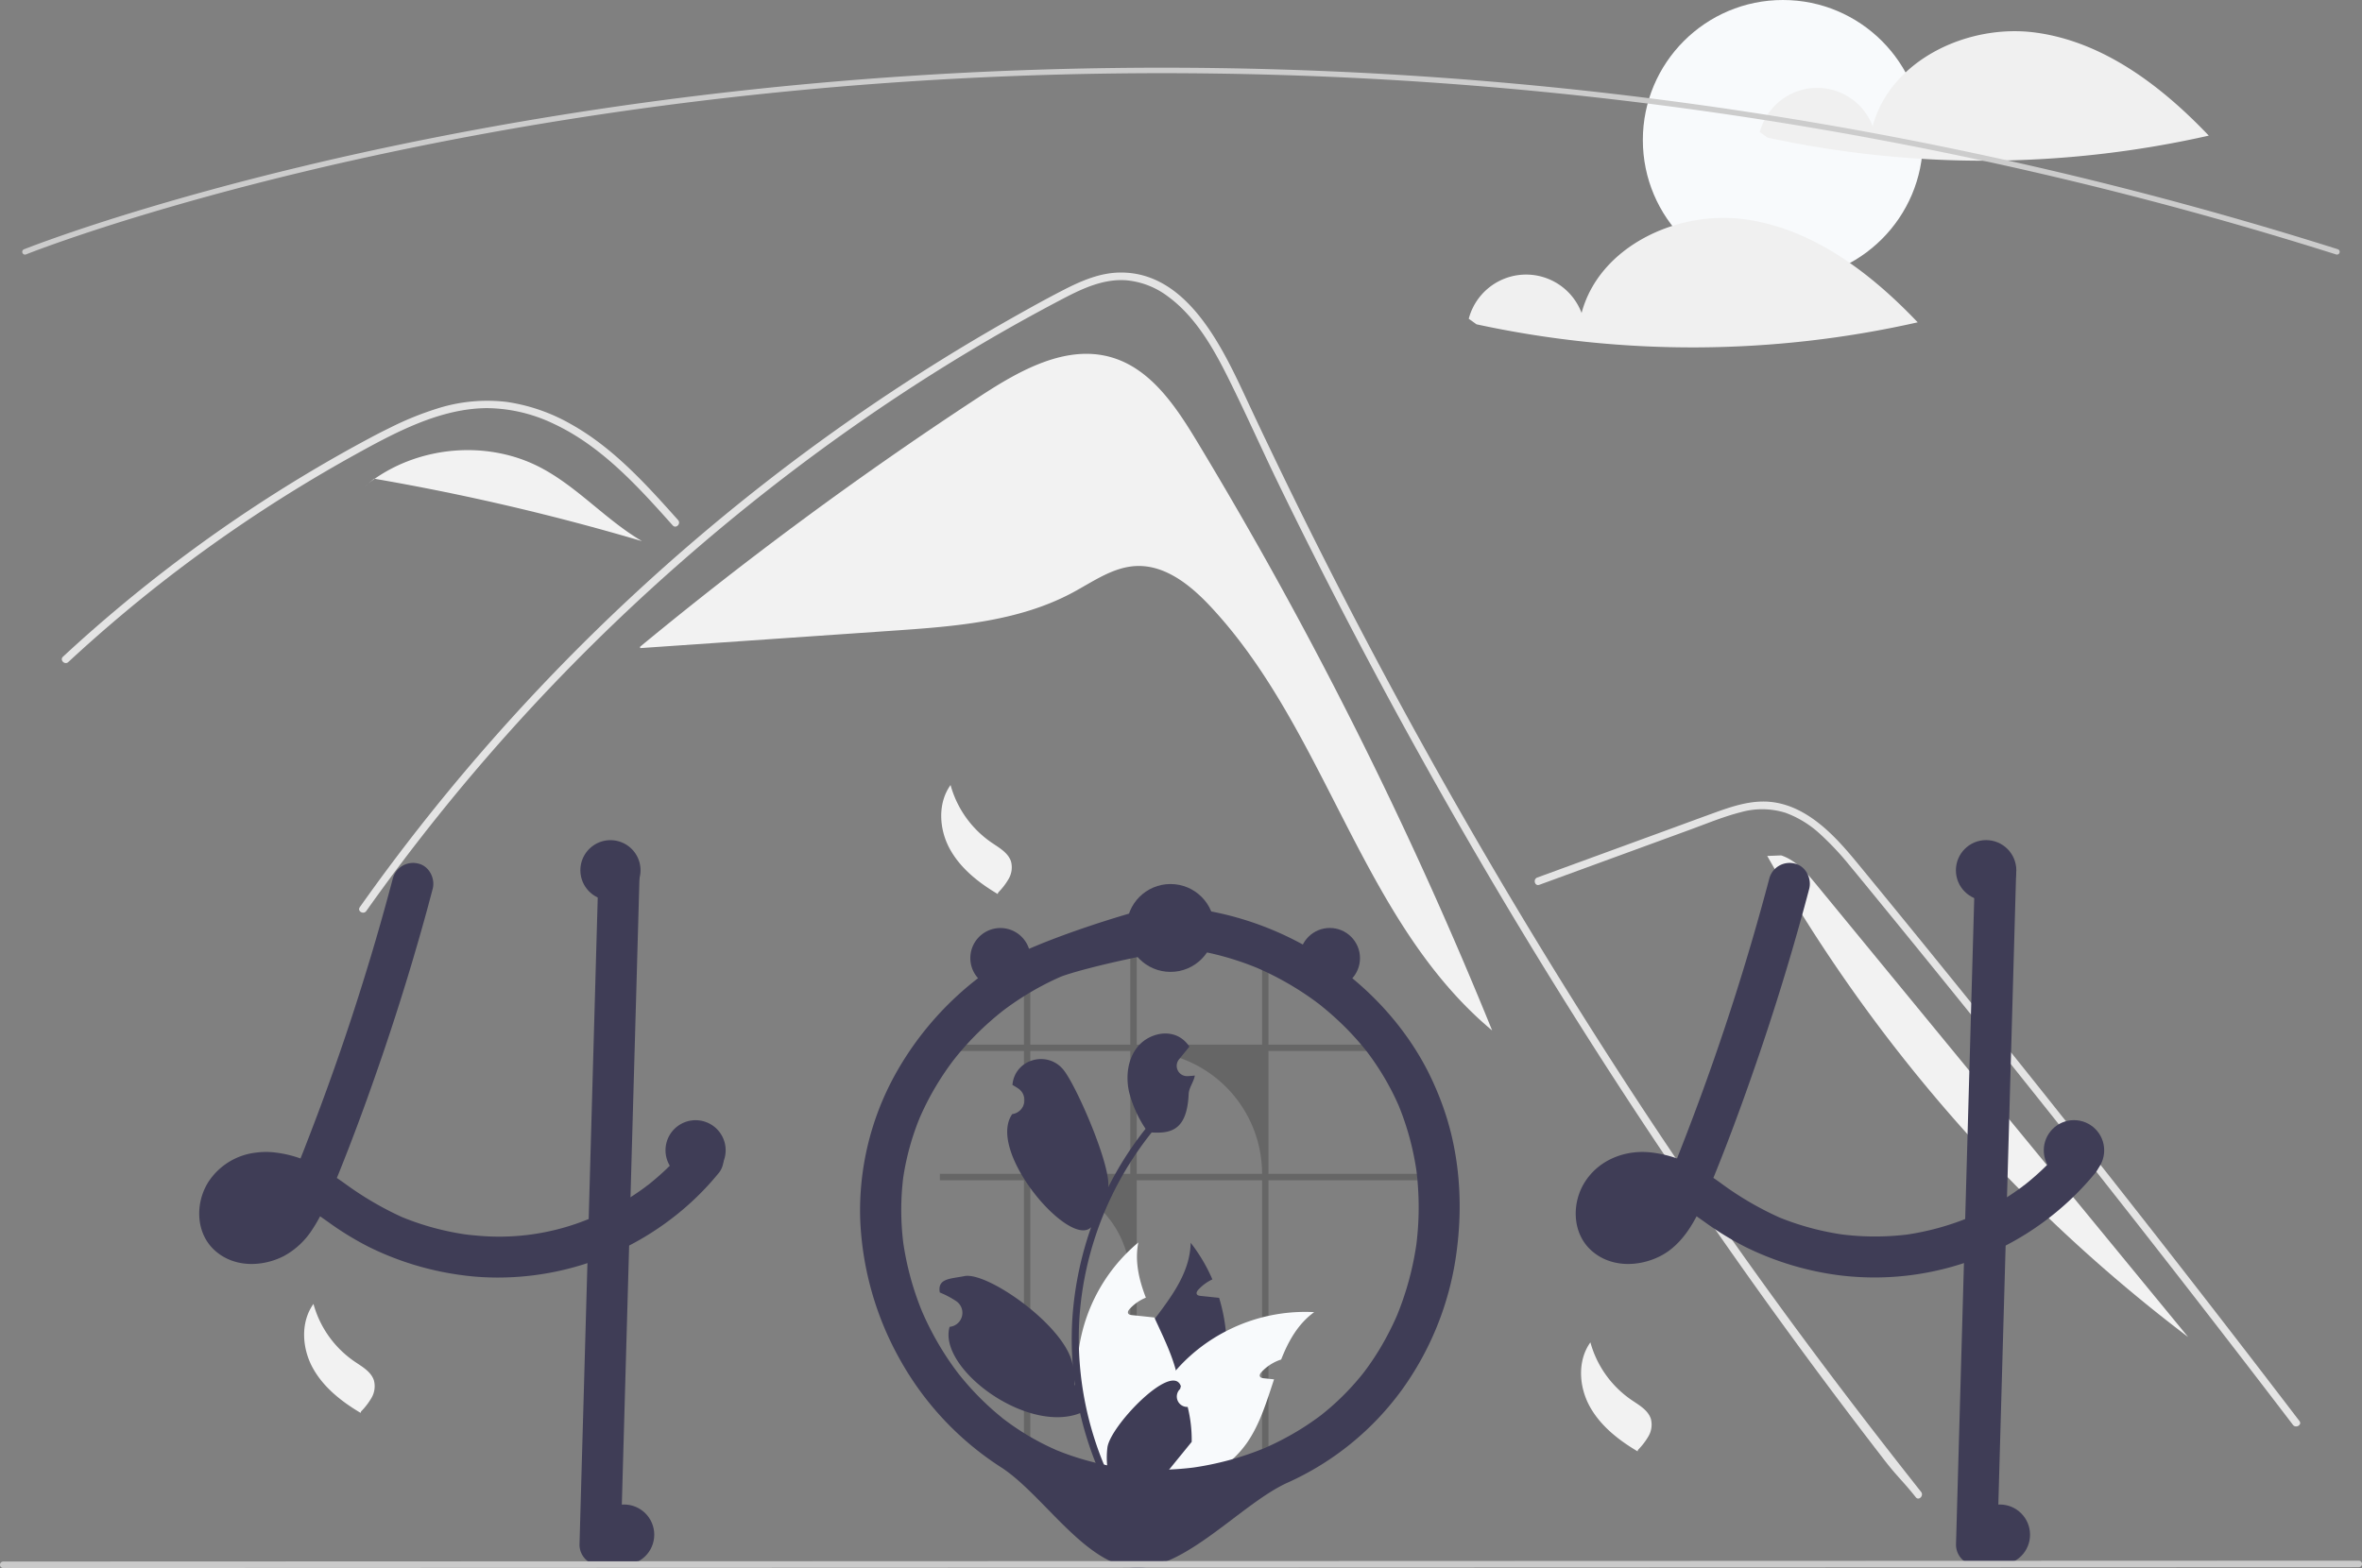<svg xmlns="http://www.w3.org/2000/svg" width="860.131" height="571.148" data-name="Layer 1"><rect width="100%" height="100%" fill="#808080" stroke="none"/><path fill="#f2f2f2" d="M435.735 160.527c-7.669-12.684-16.757-26.228-30.99-30.37-16.481-4.796-33.412 4.732-47.774 14.135a1392.157 1392.157 0 0 0-123.893 91.283l.043.493 92.451-6.376c22.265-1.535 45.296-3.283 64.972-13.816 7.467-3.996 14.745-9.335 23.206-9.707 10.511-.463 19.677 6.879 26.88 14.549 42.607 45.37 54.937 114.754 102.738 154.616a1516.995 1516.995 0 0 0-107.633-214.807Z"/><path fill="#e4e4e4" d="M697.636 545.355c-4.711-5.95-6.637-7.343-11.284-13.347q-56.765-73.417-106.708-151.793-33.924-53.23-64.483-108.504-14.549-26.278-28.3-52.969-10.67-20.695-20.864-41.638a841.984 841.984 0 0 1-5.711-12.009c-4.428-9.442-8.774-18.93-13.44-28.244-5.317-10.616-11.789-21.745-21.552-28.877a29.405 29.405 0 0 0-15.319-5.895c-7.948-.513-15.282 2.769-22.176 6.353-50.438 26.301-97.659 59.276-140.37 96.798A730.778 730.778 0 0 0 133.39 331.82c-1.009 1.44-3.393.064-2.375-1.384q6.01-8.498 12.257-16.813a734.817 734.817 0 0 1 187.6-174.986q18.248-11.825 37.182-22.542c6.362-3.603 12.752-7.16 19.251-10.497 6.372-3.272 13.137-6.215 20.416-6.325 24.77-.385 37.595 27.667 46.405 46.542q4.153 8.911 8.406 17.767 16.075 33.62 33.388 66.628 10.684 20.379 21.837 40.52 34.707 62.717 73.778 122.896c34.506 53.143 68.737 100.089 108.046 149.785 1.082 1.375-.852 3.337-1.944 1.943ZM244.982 191.378c-1.44-1.604-2.87-3.209-4.318-4.813-11.422-12.632-23.679-25.118-39.364-32.36a57.11 57.11 0 0 0-23.927-5.547c-8.562.028-16.932 2.274-24.843 5.418-3.74 1.494-7.399 3.19-11.001 4.996-4.116 2.072-8.16 4.281-12.183 6.51q-11.332 6.27-22.369 13.09-21.96 13.572-42.545 29.216-10.671 8.113-20.902 16.758-9.516 8.03-18.646 16.492c-1.302 1.201-3.245-.742-1.944-1.943a441.255 441.255 0 0 1 4.85-4.446q6.875-6.216 13.971-12.193 12.94-10.918 26.549-20.993 21.162-15.676 43.782-29.226 11.304-6.765 22.919-12.962a198.735 198.735 0 0 1 7.095-3.621 113.116 113.116 0 0 1 16.868-6.867 60.006 60.006 0 0 1 25.476-2.502 66.327 66.327 0 0 1 23.505 8.131c15.401 8.608 27.346 21.92 38.97 34.91 1.174 1.32-.76 3.272-1.943 1.952Z"/><path fill="#e4e4e4" d="m560.542 322.285 36.905-13.498 18.323-6.702c5.968-2.183 11.921-4.667 18.09-6.23a28.539 28.539 0 0 1 16.374.208 37.738 37.738 0 0 1 12.77 7.917 103.64 103.64 0 0 1 10.475 11.186c3.99 4.795 7.92 9.64 11.868 14.467q24.442 29.891 48.563 60.042 24.121 30.15 47.92 60.556 23.857 30.48 47.386 61.216 2.882 3.765 5.76 7.534c1.059 1.388 3.449.02 2.374-1.388q-23.702-31.045-47.735-61.835-24.092-30.864-48.516-61.466-24.425-30.601-49.179-60.937-6.167-7.558-12.354-15.099c-3.48-4.24-6.92-8.527-10.737-12.474-7.005-7.245-15.757-13.648-26.234-13.822-6.16-.102-12.121 1.853-17.844 3.923-6.17 2.232-12.325 4.506-18.486 6.76l-37.163 13.592-9.29 3.398c-1.65.603-.937 3.262.73 2.652Z"/><path fill="#f2f2f2" d="M196.443 170.1c-18.754-9.639-42.771-7.75-60.005 4.291a855.847 855.847 0 0 1 97.37 22.726c-13.282-7.784-23.672-19.98-37.365-27.017ZM136.253 174.358l-3.61 2.935a53.444 53.444 0 0 1 3.795-2.902c-.062-.01-.123-.022-.185-.033ZM661.615 322.42c-3.633-4.422-7.56-9.052-12.994-10.849l-5.073.2a575.436 575.436 0 0 0 153.267 175.221l-135.2-164.572ZM346.15 285.94a37.481 37.481 0 0 0 14.93 20.96c2.82 1.92 6.157 3.761 7.122 7.034a8.379 8.379 0 0 1-.873 6.15 24.884 24.884 0 0 1-3.862 5.041l-.136.512c-6.999-4.147-13.657-9.393-17.523-16.551s-4.405-16.539.342-23.146M579.15 488.94a37.481 37.481 0 0 0 14.93 20.96c2.82 1.92 6.157 3.761 7.122 7.034a8.379 8.379 0 0 1-.873 6.15 24.884 24.884 0 0 1-3.862 5.041l-.136.512c-6.999-4.147-13.657-9.393-17.523-16.551s-4.405-16.539.342-23.146M114.15 474.94a37.481 37.481 0 0 0 14.93 20.96c2.82 1.92 6.157 3.761 7.122 7.034a8.379 8.379 0 0 1-.873 6.15 24.884 24.884 0 0 1-3.862 5.041l-.136.512c-6.999-4.147-13.657-9.393-17.523-16.551s-4.405-16.539.342-23.146"/><circle cx="649.249" cy="51" r="51" fill="#f8fafc"/><path fill="#f0f0f0" d="M741.284 11.87c-24.717-3.34-52.935 10.02-59.341 34.124a21.597 21.597 0 0 0-41.094 2.109l2.83 2.026a372.275 372.275 0 0 0 160.659-.726C787.145 31.334 766 15.21 741.284 11.87ZM635.284 79.87c-24.717-3.34-52.935 10.02-59.341 34.124a21.597 21.597 0 0 0-41.094 2.109l2.83 2.026a372.275 372.275 0 0 0 160.659-.726C681.145 99.334 660 83.21 635.284 79.87Z"/><path fill="#ccc" d="M851.011 92.728a.982.982 0 0 1-.302-.047C586.303 9.063 353.265 19.998 204.33 43.895a1294.017 1294.017 0 0 0-60.403 11.161 1196.246 1196.246 0 0 0-15.597 3.378 1023.104 1023.104 0 0 0-18.532 4.306q-3.873.917-7.595 1.849a972.21 972.21 0 0 0-11.66 2.957 930.173 930.173 0 0 0-13.797 3.671.442.442 0 0 1-.051.015v.001a926.363 926.363 0 0 0-15.323 4.325c-2.698.78-5.304 1.548-7.8 2.307-.278.077-.525.151-.776.227l-.536.164c-.31.094-.617.187-.924.275l-.02.006h.001l-.811.253c-.968.293-1.912.579-2.841.864C23.119 87.22 9.626 92.604 9.493 92.656a1 1 0 1 1-.744-1.856c.134-.053 13.693-5.463 38.327-13.058.932-.286 1.88-.572 2.85-.866l.754-.235c.026-.01.051-.017.078-.025.305-.087.61-.18.92-.273l.536-.164c.268-.08.532-.16.802-.235a593.8 593.8 0 0 1 7.797-2.307 932.235 932.235 0 0 1 15.334-4.328c.017-.006.033-.01.05-.014v-.001a941.379 941.379 0 0 1 13.844-3.685 993.766 993.766 0 0 1 11.68-2.962q3.738-.93 7.61-1.852a1026.011 1026.011 0 0 1 18.563-4.313c5.299-1.183 10.555-2.322 15.622-3.383a1295.424 1295.424 0 0 1 60.497-11.178c149.149-23.932 382.52-34.884 647.299 48.854a1 1 0 0 1-.3 1.953Z"/><path fill="#3f3d56" d="M262.989 419.84a6.73 6.73 0 0 0-1.7-2.67 6.43 6.43 0 0 0-.92-.71c-2.61-1.74-6.51-2.13-8.99 0a5.81 5.81 0 0 0-.69.71q-1.11 1.365-2.28 2.67a88.226 88.226 0 0 1-3.96 4.24c-.39.38-.78.77-1.18 1.15-.23.23-.46.45-.69.67-.88.84-1.78 1.65-2.69 2.45-.48.43-.96.85-1.45 1.26-.73.61-1.46 1.22-2.2 1.81-.07.05-.14.1-.21.16-.02.01-.03.03-.05.04-.01 0-.02 0-.03.02a.179.179 0 0 0-.07.05c-.22.15-.37.25-.48.34.04-.02.08-.05.12-.07-.18.14-.37.28-.55.42a92.853 92.853 0 0 1-5.37 3.69 99.21 99.21 0 0 1-14.22 7.55c-.33.13-.67.27-1.01.4a85.97 85.97 0 0 1-40.85 6.02q-2.13-.165-4.26-.45c-1.64-.24-3.27-.53-4.89-.86a97.932 97.932 0 0 1-18.02-5.44 118.652 118.652 0 0 1-20.66-12.12c-1-.71-2.01-1.42-3.02-2.11 1.15-2.82 2.28-5.64 3.38-8.48.55-1.37 1.08-2.74 1.6-4.12 4.09-10.63 7.93-21.36 11.61-32.13q5.58-16.365 10.53-32.92.51-1.68.99-3.36 2.595-8.745 4.98-17.53c.15-.57.31-1.13.45-1.7q.69-2.52 1.35-5.04c1-3.79-1.26-8.32-5.24-9.23a7.634 7.634 0 0 0-9.22 5.24c-.43 1.62-.86 3.23-1.3 4.85q-3.165 11.745-6.66 23.41l-1.02 3.36q-7.71 25.41-16.93 50.31-1.11 3.015-2.25 6.01c-.37.98-.74 1.96-1.12 2.94-.73 1.93-1.48 3.86-2.23 5.79-.43 1.13-.87 2.26-1.31 3.38-.29.71-.57 1.42-.85 2.12a41.81 41.81 0 0 0-8.81-2.12l-.48-.06a27.397 27.397 0 0 0-7.01.06 23.914 23.914 0 0 0-17.24 10.66c-4.77 7.51-4.71 18.25 1.98 24.63 6.89 6.57 17.32 6.52 25.43 2.41a28.351 28.351 0 0 0 10.52-9.86 50.57 50.57 0 0 0 2.74-4.65c.21.14.42.28.63.43.8.56 1.6 1.13 2.39 1.69a111.738 111.738 0 0 0 14.51 8.91 108.359 108.359 0 0 0 34.62 10.47c.27.03.53.07.8.1 1.33.17 2.67.3 4.01.41a103.782 103.782 0 0 0 55.58-11.36q2.175-1.125 4.31-2.36 3.315-1.92 6.48-4.08c1.15-.78 2.27-1.57 3.38-2.4a101.042 101.042 0 0 0 13.51-11.95q2.355-2.475 4.51-5.11a8.061 8.061 0 0 0 2.2-5.3 7.564 7.564 0 0 0-.5-2.64Zm-165.59 23.82c.21-.15.42-.31.62-.47-.06.15-.35.32-.62.47Zm3.21-3.23c-.23.26-.44.52-.67.78a23.366 23.366 0 0 1-2.25 2.2c-.11.1-.23.2-.35.29a.01.01 0 0 0-.01.01 3.804 3.804 0 0 0-.42.22q-.645.39-1.32.72a17.005 17.005 0 0 1-2.71.75 16.8 16.8 0 0 1-2.13.02h-.02a14.823 14.823 0 0 1-1.45-.4c-.24-.12-.47-.26-.7-.4-.09-.08-.17-.16-.22-.21a2.44 2.44 0 0 1-.27-.29.01.01 0 0 0-.01-.01c-.11-.2-.23-.4-.34-.6a.031.031 0 0 1-.01-.02c-.08-.25-.15-.51-.21-.77a12.51 12.51 0 0 1 .01-1.37 13.467 13.467 0 0 1 .54-1.88 11.068 11.068 0 0 1 .69-1.26c.02-.04.12-.2.23-.38.01-.01.01-.01.01-.02.15-.17.3-.35.46-.51.27-.3.56-.56.85-.83a18.022 18.022 0 0 1 1.75-1.01 19.48 19.48 0 0 1 2.93-.79 24.99 24.99 0 0 1 4.41.04 30.301 30.301 0 0 1 4.1 1.01 36.945 36.945 0 0 1-2.77 4.54c-.04.06-.08.12-.12.17Zm-11.12-3.29a2.18 2.18 0 0 1-.31.39 1.409 1.409 0 0 1 .31-.39Z"/><path fill="#3f3d56" d="m232.929 317.71-.27 9.42q-.285 10.455-.59 20.92-.315 11.775-.66 23.54-.165 6.075-.34 12.15-.465 16.365-.92 32.72c-.03 1.13-.07 2.25-.1 3.38l-.45 16.23q-.255 8.805-.5 17.61-.18 6.6-.37 13.21l-2.7 95.79a7.648 7.648 0 0 1-7.5 7.5 7.561 7.561 0 0 1-7.5-7.5q.75-26.94 1.52-53.88.675-24.36 1.37-48.72l.45-16.06q.345-12.09.68-24.18c.03-1.13.07-2.25.1-3.38.02-.99.05-1.97.08-2.96l1.32-46.96q.27-9.24.52-18.49l.6-21.08c.09-3.09.17-6.17.26-9.26a7.648 7.648 0 0 1 7.5-7.5 7.561 7.561 0 0 1 7.5 7.5ZM644.357 319.791a893.238 893.238 0 0 1-28.161 87.941c-3.007 7.947-6.083 15.877-9.372 23.712l.756-1.791a54.583 54.583 0 0 1-5.59 10.612q-.229.32-.466.636 1.166-1.49.443-.589c-.254.3-.505.602-.768.895a23.664 23.664 0 0 1-2.249 2.204q-.301.257-.612.504l.938-.73c-.109.258-.873.598-1.11.744a18.254 18.254 0 0 1-2.405 1.218l1.791-.756a19.086 19.086 0 0 1-4.23 1.16l1.993-.267a17.02 17.02 0 0 1-4.298.046l1.994.268a14.002 14.002 0 0 1-3.405-.917l1.791.756a12.012 12.012 0 0 1-1.678-.896c-.272-.177-1.106-.809-.015.024 1.133.866.145.075-.088-.155-.194-.192-.37-.4-.56-.595-.882-.905.997 1.556.397.498a18.182 18.182 0 0 1-.878-1.637l.756 1.792a11.925 11.925 0 0 1-.728-2.651l.268 1.993a13.651 13.651 0 0 1-.003-3.404l-.268 1.993a15.964 15.964 0 0 1 .995-3.68l-.756 1.792a16.73 16.73 0 0 1 1.178-2.299 6.73 6.73 0 0 1 .728-1.071c.05.016-1.268 1.513-.57.757.184-.198.355-.406.54-.602.296-.314.613-.6.925-.898 1.045-.994-1.461.966-.256.18a19.049 19.049 0 0 1 2.75-1.5l-1.792.756a20.311 20.311 0 0 1 4.995-1.34l-1.994.268a25.628 25.628 0 0 1 6.46.076l-1.993-.267a33.21 33.21 0 0 1 7.892 2.22l-1.792-.757c5.39 2.314 10.163 5.75 14.928 9.118a111.95 111.95 0 0 0 14.506 8.907 108.388 108.388 0 0 0 34.622 10.474 103.933 103.933 0 0 0 92.586-36.752 8.078 8.078 0 0 0 2.197-5.304 7.632 7.632 0 0 0-2.197-5.303c-2.752-2.526-7.95-3.239-10.607 0a95.636 95.636 0 0 1-8.106 8.727q-2.018 1.914-4.143 3.71-1.213 1.026-2.46 2.011c-.394.31-1.62 1.138.263-.197-.432.306-.845.64-1.27.954a99.269 99.269 0 0 1-20.333 11.565l1.792-.756a96.836 96.836 0 0 1-24.172 6.623l1.994-.268a97.643 97.643 0 0 1-25.753-.038l1.993.268a99.8 99.8 0 0 1-24.857-6.77l1.792.755a116.025 116.025 0 0 1-21.736-12.59 86.877 86.877 0 0 0-11.113-6.995 42.824 42.824 0 0 0-14.438-4.388c-9.44-1.111-19.057 2.565-24.247 10.72-4.775 7.505-4.714 18.244 1.974 24.625 6.888 6.573 17.319 6.517 25.436 2.406 7.817-3.96 12.513-12.186 15.815-19.942 7.43-17.455 14.01-35.314 20.14-53.263q9.096-26.637 16.498-53.813.917-3.366 1.807-6.74c1.001-3.788-1.261-8.32-5.238-9.225a7.633 7.633 0 0 0-9.226 5.238Z"/><path fill="#3f3d56" d="m719.19 317.71-2.7 95.793-2.686 95.294-1.518 53.883a7.565 7.565 0 0 0 7.5 7.5 7.65 7.65 0 0 0 7.5-7.5l2.7-95.793 2.685-95.294 1.518-53.883a7.565 7.565 0 0 0-7.5-7.5 7.65 7.65 0 0 0-7.5 7.5Z"/><path d="M459.591 535.935h2.33V429.893h54.328v-2.322H461.92v-44.745h41.956q-.923-1.173-1.899-2.317H461.92v-29.553a65.378 65.378 0 0 0-2.329-.943v30.496H413.94v-37.865c-.782.036-1.552.09-2.329.155v37.71h-36.42v-28.25a54.63 54.63 0 0 0-2.317 1.092v27.158h-30.615v2.317h30.615v44.744h-30.615v2.323h30.615v106.042h2.317V429.893a36.413 36.413 0 0 1 36.42 36.42v69.622h2.33V429.893h45.651Zm-84.4-108.365v-44.744h36.42v44.745Zm38.748 0v-44.744h.914a44.741 44.741 0 0 1 44.738 44.745Z" opacity=".2"/><path fill="#3f3d56" d="M445.369 504.14a63.059 63.059 0 0 1-20.05 33.7c-.74.64-1.48 1.26-2.25 1.87q-2.805.255-5.57.52c-1.53.14-3.04.29-4.54.43l-.27.03-.19-1.64-.76-6.64a37.623 37.623 0 0 1-3.3-32.44c2.64-7.12 7.42-13.41 12.12-19.65 6.49-8.62 12.8-17.14 13.03-27.65a60.544 60.544 0 0 1 7.9 13.33 16.432 16.432 0 0 0-5.12 3.77c-.41.45-.82 1.08-.54 1.62.24.46.84.57 1.36.63l3.76.39c1 .11 2 .21 3 .32a63.99 63.99 0 0 1 2.45 12.18 61.189 61.189 0 0 1-1.03 19.23Z"/><path fill="#f8fafc" d="M478.569 477.93c-5.9 4.29-9.35 10.46-12.03 17.26a16.628 16.628 0 0 0-7.17 4.58c-.41.45-.82 1.08-.54 1.62.24.46.84.57 1.36.63l3.76.39c-2.68 8.04-5.14 16.36-9.88 23.15a36.99 36.99 0 0 1-12.03 10.91 38.492 38.492 0 0 1-4.02 1.99q-7.62.585-14.95 1.25-2.805.255-5.57.52c-1.53.14-3.04.29-4.54.43q-.015-.825 0-1.65a63.304 63.304 0 0 1 15.25-39.86c.45-.52.91-1.03 1.38-1.54a61.792 61.792 0 0 1 16.81-12.7 62.654 62.654 0 0 1 32.17-6.98Z"/><path fill="#f8fafc" d="m419.229 535.1-1.15 3.4-.58 1.73c-1.53.14-3.04.29-4.54.43l-.27.03-4.96.51c-.43-.5-.86-1.01-1.28-1.53a62.03 62.03 0 0 1 8.07-87.11c-1.32 6.91.22 13.53 2.75 20.1-.27.11-.53.22-.78.34a16.432 16.432 0 0 0-5.12 3.77c-.41.45-.82 1.08-.54 1.62.24.46.84.57 1.36.63l3.76.39c1 .11 2 .21 3 .32l1.41.15c.07.15.13.29.2.44 2.85 6.18 5.92 12.39 7.65 18.83a43.666 43.666 0 0 1 1.02 4.91 37.604 37.604 0 0 1-10 31.04Z"/><path fill="#3f3d56" d="M519.887 390.06c-8.609-16.792-21.946-30.92-37.632-41.303a114.237 114.237 0 0 0-52.563-18.38q-3.69-.335-7.399-.393c-2.921-.043-46.866 12.632-61.587 22.982a114.295 114.295 0 0 0-35.333 39.527 102.5 102.5 0 0 0-12.126 51.634 113.564 113.564 0 0 0 14.703 51.476 110.475 110.475 0 0 0 36.444 38.745c15.338 9.787 30.745 35.736 48.855 36.652 18.246.923 39.054-23.555 55.695-30.987a104.425 104.425 0 0 0 41.725-34.005 110.25 110.25 0 0 0 19.6-48.948c2.573-18.083 1.374-36.733-4.802-54.016a111.86 111.86 0 0 0-5.58-12.983c-1.78-3.506-6.996-4.796-10.261-2.691a7.68 7.68 0 0 0-2.691 10.261q1.568 3.088 2.915 6.278l-.756-1.792a101.15 101.15 0 0 1 6.877 25.539l-.268-1.994a109.229 109.229 0 0 1-.066 28.682l.267-1.994a109.734 109.734 0 0 1-7.554 27.675l.756-1.792a104.212 104.212 0 0 1-6.672 13.098q-1.923 3.186-4.08 6.222c-.632.888-1.283 1.761-1.94 2.631-.855 1.136 1.168-1.483.283-.37-.15.19-.3.38-.452.57q-.681.852-1.382 1.688a93.613 93.613 0 0 1-10.176 10.383q-1.366 1.193-2.778 2.331c-.469.379-.932.773-1.42 1.125.018-.013 1.579-1.2.655-.51-.29.216-.579.435-.87.651q-2.91 2.156-5.974 4.092a103.485 103.485 0 0 1-14.756 7.713l1.792-.756a109.215 109.215 0 0 1-27.597 7.552l1.994-.268a108.154 108.154 0 0 1-28.589.05l1.994.268a99.835 99.835 0 0 1-25.096-6.784l1.792.756a93.643 93.643 0 0 1-13.416-6.991q-3.174-2-6.184-4.248c-.286-.213-.57-.43-.855-.645-.915-.691.658.51.67.518a19.169 19.169 0 0 1-1.534-1.225q-1.454-1.184-2.862-2.422a101.99 101.99 0 0 1-10.493-10.71q-1.213-1.433-2.374-2.91c-.335-.426-.946-1.29.404.53-.177-.24-.362-.475-.541-.713q-.647-.858-1.276-1.728-2.203-3.048-4.188-6.246a109.29 109.29 0 0 1-7.805-15.108l.756 1.791a106.588 106.588 0 0 1-7.34-26.837l.267 1.994a97.866 97.866 0 0 1-.048-25.636l-.268 1.994a94.673 94.673 0 0 1 6.595-23.959l-.757 1.792a101.557 101.557 0 0 1 7.196-13.857q2.065-3.323 4.377-6.484.526-.719 1.063-1.428c.324-.428 1.215-1.494-.306.388.15-.184.293-.374.44-.56q1.269-1.608 2.6-3.165a107.402 107.402 0 0 1 10.883-11.02q1.474-1.293 2.994-2.53.691-.562 1.391-1.113c.187-.147.376-.29.562-.438-1.998 1.59-.555.432-.102.092q3.134-2.348 6.436-4.46a103.644 103.644 0 0 1 15.386-8.109l-1.791.756c7.76-3.258 42.14-10.949 48.394-10.11l-1.994-.267a106.225 106.225 0 0 1 26.72 7.382l-1.792-.756a110.313 110.313 0 0 1 12.6 6.33q3.044 1.783 5.968 3.762 1.383.936 2.738 1.915.677.489 1.346.989c.248.185.494.372.741.558 1.04.779-1.431-1.129-.342-.267a110.843 110.843 0 0 1 10.368 9.253q2.401 2.445 4.637 5.045 1.147 1.335 2.246 2.708c.365.455 1.605 2.1.085.084.372.493.747.983 1.114 1.48a97.977 97.977 0 0 1 8.392 13.537c1.793 3.498 6.987 4.802 10.261 2.691a7.677 7.677 0 0 0 2.69-10.261Z"/><path fill="#3f3d56" d="M432.497 512.456a3.78 3.78 0 0 1-2.74-6.552l.26-1.03-.103-.247c-3.48-8.297-25.685 14.834-26.645 22.632a30.029 30.029 0 0 0 .527 10.328 120.392 120.392 0 0 1-10.952-50.003 116.202 116.202 0 0 1 .72-12.963q.598-5.293 1.658-10.51a121.787 121.787 0 0 1 24.151-51.617c6.874.383 12.898-.664 13.48-13.986.103-2.37 1.86-4.421 2.248-6.756a30.72 30.72 0 0 1-1.98.183l-.623.032-.077.004a3.745 3.745 0 0 1-3.076-6.101l.85-1.046c.43-.538.872-1.065 1.302-1.603a1.865 1.865 0 0 0 .14-.161c.495-.613.99-1.216 1.485-1.829a10.83 10.83 0 0 0-3.55-3.432c-4.96-2.904-11.802-.893-15.384 3.593-3.593 4.486-4.271 10.78-3.023 16.385a43.398 43.398 0 0 0 6.003 13.383c-.27.344-.549.677-.818 1.022a122.574 122.574 0 0 0-12.793 20.268c1.016-7.939-11.412-36.608-16.218-42.68-5.773-7.295-17.611-4.112-18.628 5.135l-.03.268q1.072.604 2.097 1.283a5.127 5.127 0 0 1-2.067 9.33l-.104.016c-9.556 13.644 21.077 49.155 28.745 41.182a125.11 125.11 0 0 0-6.735 31.692 118.664 118.664 0 0 0 .086 19.16l-.032-.226c-1.704-13.882-30.931-34.522-39.466-32.803-4.917.99-9.76.765-9.013 5.725l.036.237a34.442 34.442 0 0 1 3.862 1.861q1.07.605 2.096 1.283a5.127 5.127 0 0 1-2.067 9.33l-.104.016-.215.033c-4.35 14.966 27.907 39.12 47.517 31.434h.011a125.075 125.075 0 0 0 8.402 24.528h30.015c.107-.333.204-.678.301-1.011a34.102 34.102 0 0 1-8.305-.495c2.227-2.732 4.454-5.486 6.68-8.219a1.861 1.861 0 0 0 .14-.161c1.13-1.399 2.27-2.787 3.4-4.185v-.002a49.952 49.952 0 0 0-1.463-12.725Zm-34.37-67.613.015-.022-.016.043Zm-6.65 59.932-.257-.58c.01-.42.01-.84 0-1.27 0-.119-.022-.237-.022-.355.097.742.183 1.484.29 2.227Z"/><circle cx="95.249" cy="439" r="11" fill="#3f3d56"/><circle cx="227.249" cy="559" r="11" fill="#3f3d56"/><circle cx="728.249" cy="559" r="11" fill="#3f3d56"/><circle cx="755.249" cy="419" r="11" fill="#3f3d56"/><circle cx="723.249" cy="317" r="11" fill="#3f3d56"/><path fill="#3f3d56" d="M264.249 419a10.949 10.949 0 1 1-.21-2.16 10.992 10.992 0 0 1 .21 2.16Z"/><circle cx="484.249" cy="349" r="11" fill="#3f3d56"/><path fill="#3f3d56" d="M375.249 349a10.949 10.949 0 1 1-.21-2.16 10.992 10.992 0 0 1 .21 2.16ZM233.249 317a10.949 10.949 0 1 1-.21-2.16 10.992 10.992 0 0 1 .21 2.16Z"/><circle cx="599.249" cy="443" r="11" fill="#3f3d56"/><circle cx="426.249" cy="338" r="16" fill="#3f3d56"/><path fill="#cacaca" d="m858.94 570.84-857.75.308a1.19 1.19 0 1 1 0-2.381l857.75-.308a1.19 1.19 0 0 1 0 2.382Z"/></svg>